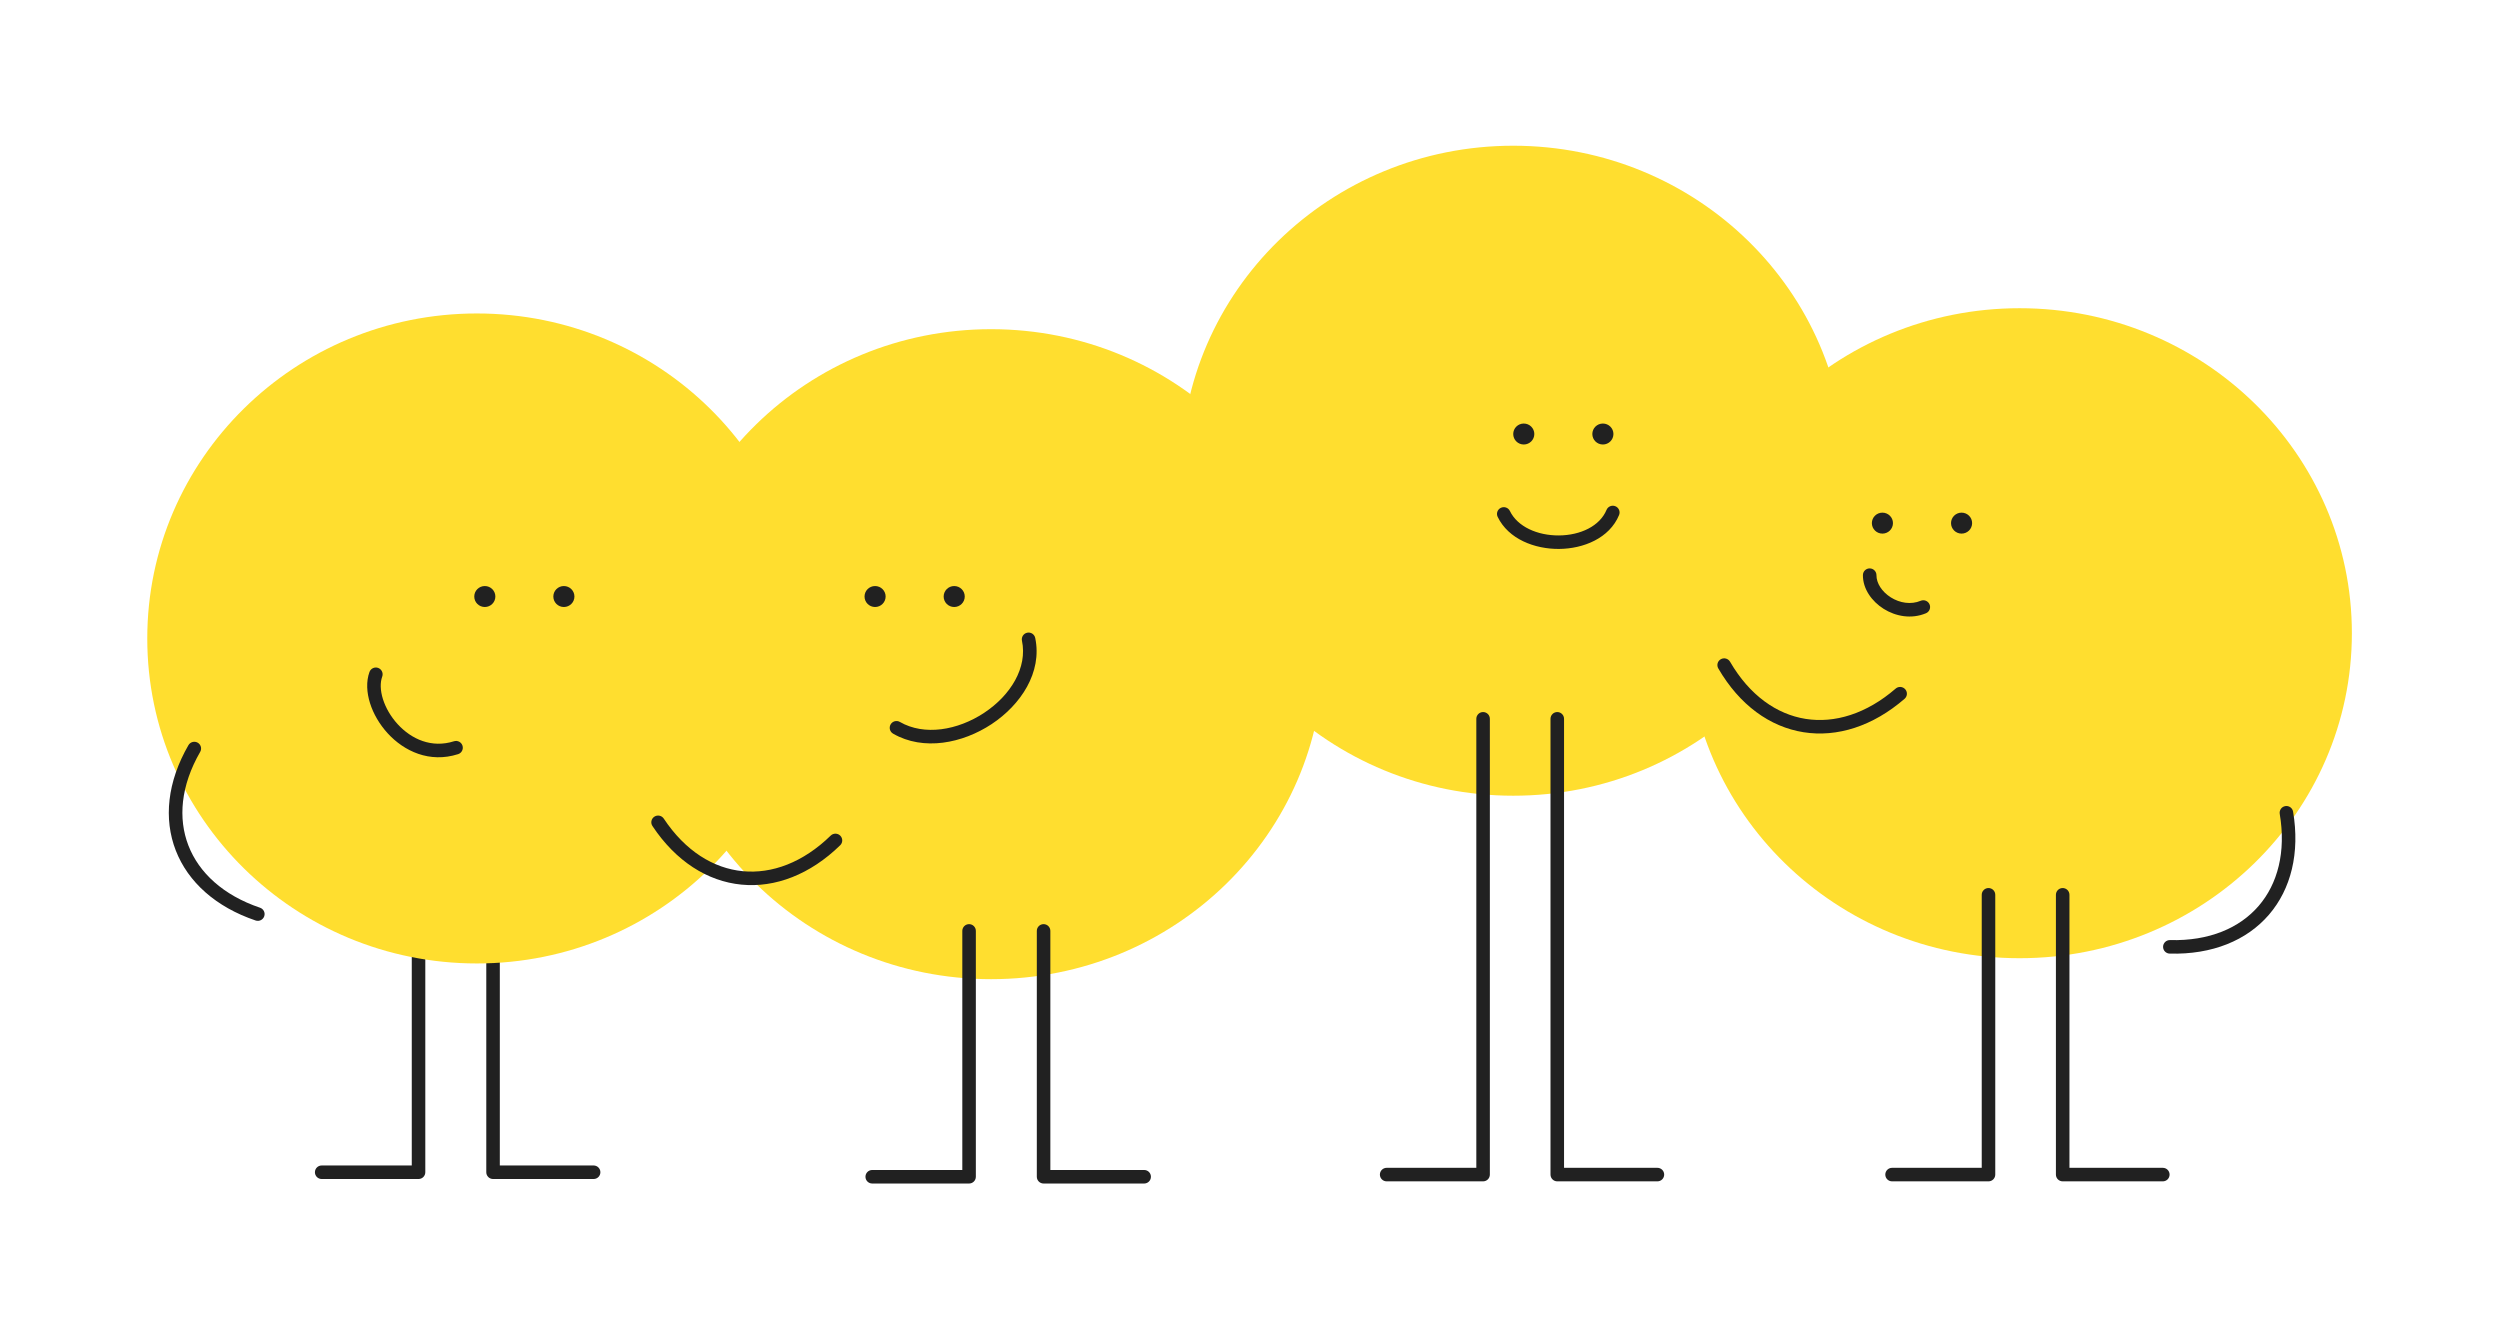 <svg width="549" height="291" viewBox="0 0 549 291" fill="none" xmlns="http://www.w3.org/2000/svg">
<g style="mix-blend-mode:multiply">
<path d="M516.472 139.053C516.472 99.637 483.804 67.684 443.505 67.684C403.207 67.684 370.539 99.637 370.539 139.053C370.539 178.469 403.207 210.422 443.505 210.422C483.804 210.422 516.472 178.469 516.472 139.053Z" fill="#FFDE2F"/>
</g>
<path fill-rule="evenodd" clip-rule="evenodd" d="M423.732 132.727C424.052 133.483 423.698 134.353 422.941 134.671C419.714 136.023 416.247 135.334 413.65 133.7C411.082 132.086 409.069 129.351 409.096 126.288C409.103 125.468 409.775 124.811 410.597 124.821C411.419 124.83 412.079 125.503 412.072 126.322C412.057 128.05 413.244 129.94 415.231 131.19C417.188 132.42 419.631 132.834 421.781 131.933C422.538 131.616 423.411 131.971 423.732 132.727Z" fill="#212121"/>
<path fill-rule="evenodd" clip-rule="evenodd" d="M475.011 207.887C474.989 208.708 475.636 209.391 476.457 209.413C485.79 209.663 493.385 206.527 498.252 200.882C503.116 195.24 505.086 187.288 503.562 178.237C503.426 177.428 502.659 176.882 501.85 177.019C501.04 177.155 500.494 177.922 500.631 178.732C502.037 187.084 500.181 194.093 496 198.942C491.822 203.788 485.153 206.672 476.538 206.441C475.717 206.419 475.034 207.067 475.011 207.887Z" fill="#212121"/>
<path d="M415.695 114.879C415.695 116.15 414.658 117.181 413.379 117.181C412.1 117.181 411.062 116.15 411.062 114.879C411.062 113.607 412.1 112.577 413.379 112.577C414.658 112.577 415.695 113.607 415.695 114.879Z" fill="#212121"/>
<path d="M433.078 114.879C433.078 116.15 432.041 117.181 430.762 117.181C429.482 117.181 428.445 116.15 428.445 114.879C428.445 113.607 429.482 112.577 430.762 112.577C432.041 112.577 433.078 113.607 433.078 114.879Z" fill="#212121"/>
<path fill-rule="evenodd" clip-rule="evenodd" d="M436.674 195.013C437.495 195.013 438.16 195.679 438.16 196.5V257.939C438.16 258.76 437.495 259.425 436.674 259.425H415.498C414.677 259.425 414.012 258.76 414.012 257.939C414.012 257.118 414.677 256.453 415.498 256.453H435.188V196.5C435.188 195.679 435.853 195.013 436.674 195.013ZM452.965 195.013C453.786 195.013 454.452 195.679 454.452 196.5V256.453H474.956C475.777 256.453 476.442 257.118 476.442 257.939C476.442 258.76 475.777 259.425 474.956 259.425H452.965C452.144 259.425 451.479 258.76 451.479 257.939V196.5C451.479 195.679 452.144 195.013 452.965 195.013Z" fill="#212121"/>
<g style="mix-blend-mode:multiply">
<path d="M405.273 103.37C405.273 63.954 372.604 32.001 332.306 32.001C292.008 32.001 259.34 63.954 259.34 103.37C259.34 142.786 292.008 174.739 332.306 174.739C372.604 174.739 405.273 142.786 405.273 103.37Z" fill="#FFDE2F"/>
</g>
<path fill-rule="evenodd" clip-rule="evenodd" d="M377.882 144.769C377.17 145.178 376.927 146.084 377.34 146.794C382.011 154.836 388.677 159.63 396.063 160.799C403.443 161.968 411.287 159.478 418.247 153.456C418.867 152.919 418.931 151.983 418.39 151.364C417.85 150.745 416.909 150.679 416.288 151.215C409.858 156.779 402.871 158.875 396.524 157.87C390.182 156.866 384.224 152.727 379.918 145.314C379.506 144.605 378.594 144.36 377.882 144.769Z" fill="#212121"/>
<path fill-rule="evenodd" clip-rule="evenodd" d="M354.738 111.168C355.499 111.479 355.862 112.345 355.549 113.102C353.435 118.208 347.711 120.505 342.37 120.547C337.029 120.589 331.238 118.386 328.884 113.496C328.529 112.758 328.843 111.873 329.586 111.519C330.329 111.165 331.219 111.476 331.574 112.214C333.23 115.656 337.619 117.62 342.351 117.583C347.083 117.545 351.325 115.519 352.792 111.977C353.105 111.22 353.977 110.858 354.738 111.168Z" fill="#212121"/>
<path fill-rule="evenodd" clip-rule="evenodd" d="M234.193 106.057C233.506 106.507 233.318 107.426 233.772 108.11C238.918 115.86 245.86 120.25 253.303 120.979C260.74 121.707 268.421 118.756 275.006 112.332C275.593 111.759 275.602 110.82 275.025 110.235C274.448 109.65 273.504 109.64 272.917 110.212C266.832 116.148 259.985 118.654 253.588 118.028C247.198 117.402 241.002 113.623 236.258 106.48C235.804 105.796 234.879 105.606 234.193 106.057Z" fill="#212121"/>
<path d="M336.937 95.311C336.937 96.582 335.9 97.613 334.621 97.613C333.342 97.613 332.305 96.582 332.305 95.311C332.305 94.04 333.342 93.009 334.621 93.009C335.9 93.009 336.937 94.04 336.937 95.311Z" fill="#212121"/>
<path d="M354.309 95.311C354.309 96.582 353.271 97.613 351.992 97.613C350.713 97.613 349.676 96.582 349.676 95.311C349.676 94.04 350.713 93.009 351.992 93.009C353.271 93.009 354.309 94.04 354.309 95.311Z" fill="#212121"/>
<path fill-rule="evenodd" clip-rule="evenodd" d="M325.686 156.366C326.507 156.366 327.172 157.032 327.172 157.853V257.939C327.172 258.76 326.507 259.426 325.686 259.426H304.51C303.689 259.426 303.023 258.76 303.023 257.939C303.023 257.118 303.689 256.453 304.51 256.453H324.199V157.853C324.199 157.032 324.865 156.366 325.686 156.366ZM341.977 156.366C342.798 156.366 343.464 157.032 343.464 157.853V256.453H363.967C364.788 256.453 365.454 257.118 365.454 257.939C365.454 258.76 364.788 259.426 363.967 259.426H341.977C341.156 259.426 340.491 258.76 340.491 257.939V157.853C340.491 157.032 341.156 156.366 341.977 156.366Z" fill="#212121"/>
<g style="mix-blend-mode:multiply">
<path d="M290.616 143.658C290.616 104.242 257.948 72.289 217.65 72.289C177.352 72.289 144.684 104.242 144.684 143.658C144.684 183.074 177.352 215.027 217.65 215.027C257.948 215.027 290.616 183.074 290.616 143.658Z" fill="#FFDE2F"/>
</g>
<path fill-rule="evenodd" clip-rule="evenodd" d="M212.809 202.94C213.63 202.94 214.296 203.606 214.296 204.427V258.415C214.296 259.236 213.63 259.902 212.809 259.902H191.541C190.72 259.902 190.055 259.236 190.055 258.415C190.055 257.594 190.72 256.929 191.541 256.929H211.323V204.427C211.323 203.606 211.988 202.94 212.809 202.94ZM229.172 202.94C229.993 202.94 230.658 203.606 230.658 204.427V256.929H251.258C252.079 256.929 252.744 257.594 252.744 258.415C252.744 259.236 252.079 259.902 251.258 259.902H229.172C228.351 259.902 227.685 259.236 227.685 258.415V204.427C227.685 203.606 228.351 202.94 229.172 202.94Z" fill="#212121"/>
<path fill-rule="evenodd" clip-rule="evenodd" d="M225.573 138.942C226.376 138.772 227.164 139.286 227.333 140.089C228.923 147.674 224.129 154.8 217.76 159.014C211.384 163.233 202.797 164.968 196.122 161.11C195.411 160.7 195.169 159.791 195.58 159.08C195.992 158.369 196.901 158.126 197.612 158.537C202.958 161.626 210.29 160.394 216.121 156.536C221.96 152.672 225.661 146.61 224.423 140.702C224.254 139.899 224.769 139.111 225.573 138.942Z" fill="#212121"/>
<path d="M194.484 130.997C194.484 132.268 193.447 133.299 192.168 133.299C190.889 133.299 189.852 132.268 189.852 130.997C189.852 129.725 190.889 128.694 192.168 128.694C193.447 128.694 194.484 129.725 194.484 130.997Z" fill="#212121"/>
<path d="M211.859 130.997C211.859 132.268 210.822 133.299 209.543 133.299C208.264 133.299 207.227 132.268 207.227 130.997C207.227 129.725 208.264 128.694 209.543 128.694C210.822 128.694 211.859 129.725 211.859 130.997Z" fill="#212121"/>
<path fill-rule="evenodd" clip-rule="evenodd" d="M91.911 201.95C92.732 201.95 93.397 202.616 93.397 203.437V257.425C93.397 258.246 92.732 258.911 91.911 258.911H70.643C69.822 258.911 69.156 258.246 69.156 257.425C69.156 256.604 69.822 255.939 70.643 255.939H90.424V203.437C90.424 202.616 91.09 201.95 91.911 201.95ZM108.273 201.95C109.094 201.95 109.76 202.616 109.76 203.437V255.939H130.359C131.18 255.939 131.846 256.604 131.846 257.425C131.846 258.246 131.18 258.911 130.359 258.911H108.273C107.452 258.911 106.787 258.246 106.787 257.425V203.437C106.787 202.616 107.452 201.95 108.273 201.95Z" fill="#212121"/>
<g style="mix-blend-mode:multiply">
<path d="M177.114 140.206C177.114 100.79 144.706 68.837 104.727 68.837C64.749 68.837 32.34 100.79 32.34 140.206C32.34 179.622 64.749 211.575 104.727 211.575C144.706 211.575 177.114 179.622 177.114 140.206Z" fill="#FFDE2F"/>
</g>
<path fill-rule="evenodd" clip-rule="evenodd" d="M143.697 179.341C143.01 179.791 142.822 180.71 143.276 181.394C148.422 189.144 155.364 193.534 162.807 194.263C170.244 194.991 177.925 192.04 184.51 185.616C185.097 185.043 185.106 184.105 184.529 183.519C183.952 182.934 183.008 182.924 182.421 183.496C176.336 189.432 169.489 191.939 163.092 191.312C156.702 190.686 150.505 186.908 145.762 179.764C145.308 179.08 144.383 178.89 143.697 179.341Z" fill="#212121"/>
<path fill-rule="evenodd" clip-rule="evenodd" d="M43.412 163.091C42.699 162.684 41.788 162.931 41.378 163.642C36.729 171.697 35.908 179.834 38.601 186.768C41.292 193.697 47.4 199.187 56.135 202.142C56.913 202.405 57.76 201.99 58.027 201.214C58.294 200.439 57.879 199.597 57.1 199.333C49.029 196.603 43.696 191.652 41.381 185.692C39.068 179.738 39.676 172.539 43.961 165.114C44.371 164.403 44.125 163.497 43.412 163.091Z" fill="#212121"/>
<path fill-rule="evenodd" clip-rule="evenodd" d="M101.562 163.744C101.813 164.526 101.383 165.362 100.601 165.612C94.317 167.619 88.72 164.953 85.129 161.026C83.332 159.061 81.986 156.736 81.255 154.408C80.53 152.096 80.376 149.663 81.14 147.562C81.421 146.791 82.274 146.394 83.046 146.676C83.817 146.957 84.216 147.811 83.935 148.581C83.461 149.885 83.494 151.615 84.092 153.522C84.686 155.413 85.803 157.362 87.322 159.023C90.363 162.348 94.81 164.34 99.692 162.781C100.474 162.531 101.311 162.962 101.562 163.744Z" fill="#212121"/>
<path d="M108.781 130.997C108.781 132.268 107.744 133.299 106.465 133.299C105.186 133.299 104.148 132.268 104.148 130.997C104.148 129.725 105.186 128.694 106.465 128.694C107.744 128.694 108.781 129.725 108.781 130.997Z" fill="#212121"/>
<path d="M126.145 130.997C126.145 132.268 125.107 133.299 123.828 133.299C122.549 133.299 121.512 132.268 121.512 130.997C121.512 129.725 122.549 128.694 123.828 128.694C125.107 128.694 126.145 129.725 126.145 130.997Z" fill="#212121"/>
</svg>
